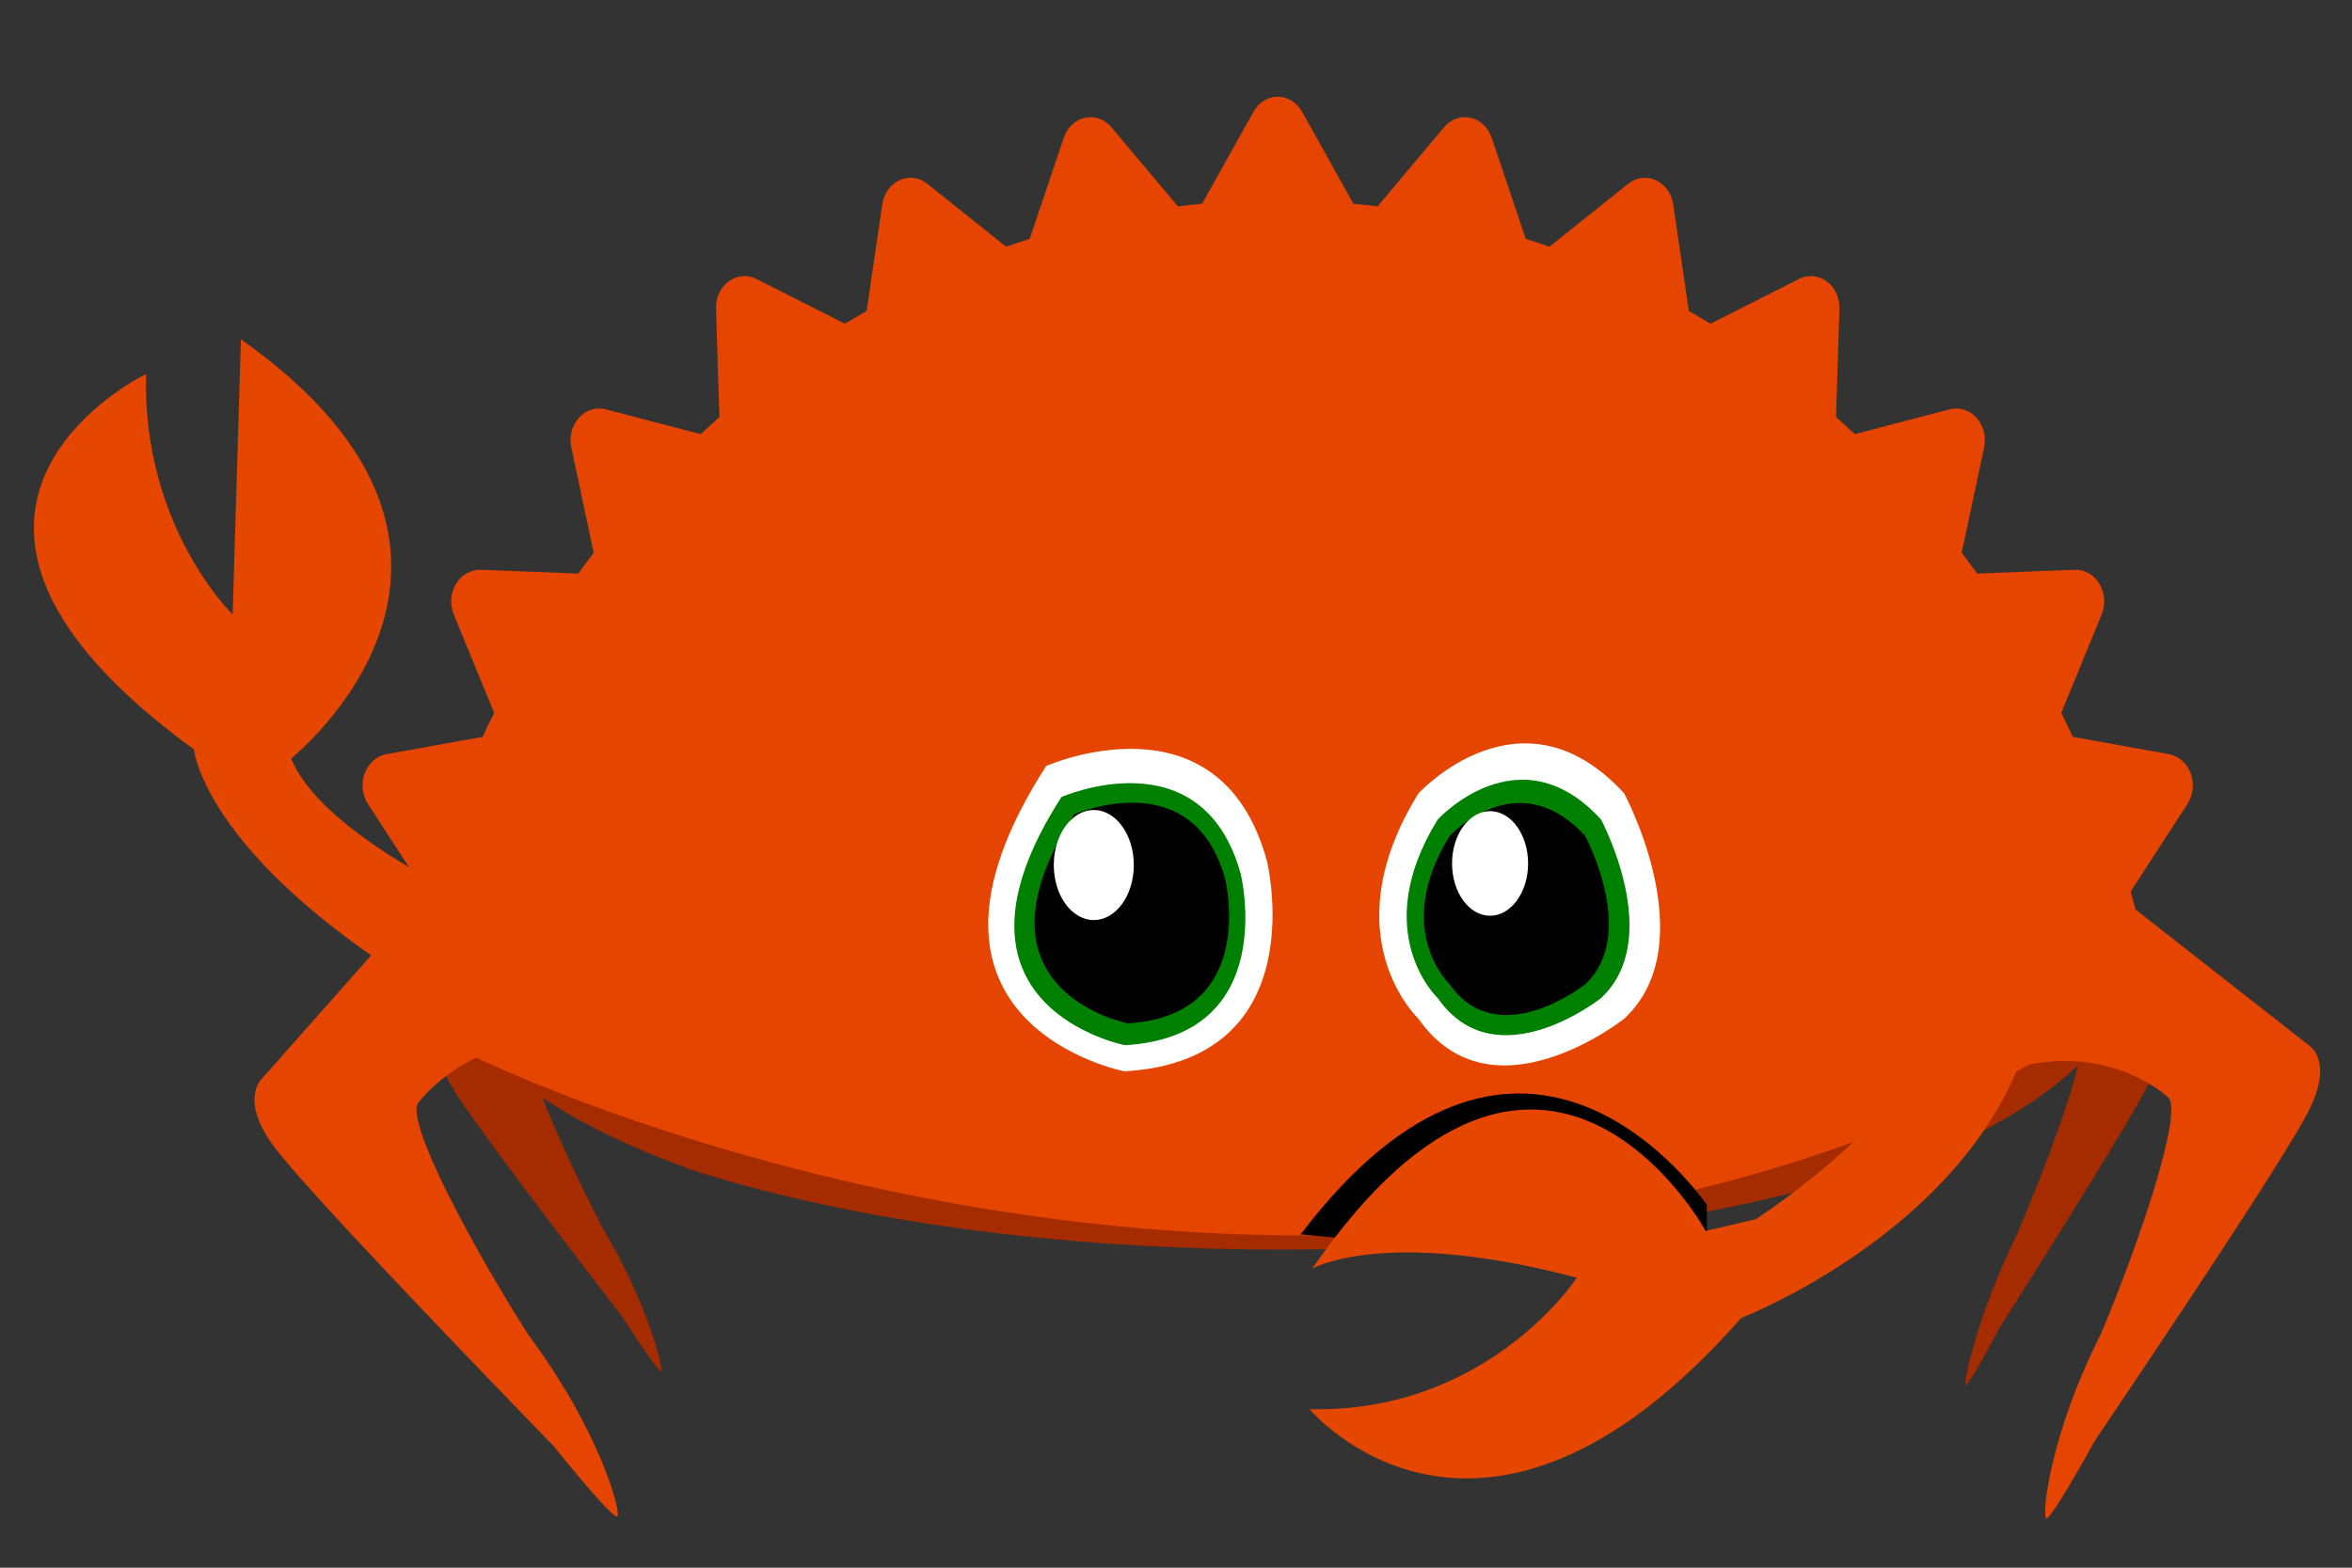 <?xml version="1.0" encoding="UTF-8" standalone="no"?>
<svg
   xmlns:dc="http://purl.org/dc/elements/1.1/"
   xmlns:cc="http://creativecommons.org/ns#"
   xmlns:rdf="http://www.w3.org/1999/02/22-rdf-syntax-ns#"
   xmlns:svg="http://www.w3.org/2000/svg"
   xmlns="http://www.w3.org/2000/svg"
   xmlns:sodipodi="http://sodipodi.sourceforge.net/DTD/sodipodi-0.dtd"
   xmlns:inkscape="http://www.inkscape.org/namespaces/inkscape"
   width="100%"
   height="100%"
   viewBox="0 0 1200 800"
   version="1.1"
   xml:space="preserve"
   style="fill-rule:evenodd;clip-rule:evenodd;stroke-linejoin:round;stroke-miterlimit:1.414;"
   id="svg100"
   sodipodi:docname="modernFerris.svg"
   inkscape:version="0.92.4 (5da689c313, 2019-01-14)"
   inkscape:export-filename="Z:\Imágenes\modernFerris.png"
   inkscape:export-xdpi="80"
   inkscape:export-ydpi="80"><rect x="0" y="0" width="1200" height="800" fill="#333333" stroke="none"/><defs
   id="defs104">
        
        
        
        
        
        
        
        
        
        
    
            
        
            
        
            
        </defs><sodipodi:namedview
   pagecolor="#ffffff"
   bordercolor="#666666"
   borderopacity="1"
   objecttolerance="10"
   gridtolerance="10"
   guidetolerance="10"
   inkscape:pageopacity="0"
   inkscape:pageshadow="2"
   inkscape:window-width="1920"
   inkscape:window-height="1017"
   id="namedview102"
   showgrid="false"
   inkscape:zoom="0.53"
   inkscape:cx="417.52023"
   inkscape:cy="488.38258"
   inkscape:window-x="-8"
   inkscape:window-y="-8"
   inkscape:window-maximized="1"
   inkscape:current-layer="svg100" />
    <g
   id="g61"
   transform="matrix(1,0,0,1.078,654.172,700.633)">
            <path
   inkscape:connector-curvature="0"
   id="path59"
   style="fill:#a52b00;fill-rule:nonzero"
   d="m 0,-322.648 c -114.597,0 -218.172,13.779 -296.172,36.229 v -5.071 c -78,25.095 -127.681,59.959 -127.681,98.506 0,6.077 1.345,12.062 3.703,17.931 l -7.984,14.321 c 0,0 -6.413,8.359 4.935,25.999 10.01,15.554 60.164,76.438 86.628,108.32 11.367,16.348 19.083,26.413 19.757,25.44 1.061,-1.543 -7.064,-32.229 -29.639,-67.242 -10.533,-18.805 -23.358,-43.719 -30.908,-62.12 21.081,13.342 49.189,25.445 81.189,35.861 v -0.159 c 78,22.453 181.575,36.229 296.172,36.229 131.156,0 248.828,-18.046 327.828,-46.491 V -276.153 C 248.828,-304.6 131.156,-322.648 0,-322.648" />
        </g><g
   id="g65"
   transform="matrix(1,0,0,1.107,1099.87,580.78)">
            <path
   inkscape:connector-curvature="0"
   id="path63"
   style="fill:#a52b00;fill-rule:nonzero"
   d="m 0,-50.399 -13.433,-27.828 c 0.071,-1.056 0.124,-2.114 0.124,-3.175 0,-31.548 -32.805,-60.62 -87.997,-83.901 V 2.499 c 25.751,-10.864 46.645,-22.984 61.586,-36.037 -4.398,17.683 -19.437,53.455 -31.428,78.611 -19.707,35.981 -26.845,67.303 -25.929,68.853 0.584,0.978 7.307,-9.393 17.222,-26.2 C -56.783,54.85 -13.063,-7.914 -4.325,-23.901 5.574,-42.024 0,-50.399 0,-50.399" />
        </g><path
   d="m 1177.87,533.336 -88.296,-69.181 c -0.83,-3.079 -1.66,-6.155 -2.516,-9.209 l 29.002,-44.689 c 2.961,-4.546 3.558,-10.454 1.635,-15.638 -1.925,-5.159 -6.136,-8.857 -11.117,-9.763 l -49.043,-8.85 c -1.898,-4.126 -3.89,-8.188 -5.889,-12.215 l 20.604,-50.173 c 2.119,-5.112 1.673,-11.051 -1.139,-15.69 -2.797,-4.662 -7.551,-7.384 -12.617,-7.172 l -49.77,1.924 c -2.577,-3.57 -5.194,-7.105 -7.866,-10.579 l 11.438,-53.777 c 1.159,-5.459 -0.302,-11.177 -3.879,-15.144 -3.555,-3.952 -8.722,-5.588 -13.636,-4.308 l -48.478,12.677 c -3.14,-2.952 -6.33,-5.864 -9.559,-8.717 l 1.745,-55.21 c 0.188,-5.588 -2.262,-10.899 -6.468,-14 -4.204,-3.121 -9.54,-3.591 -14.138,-1.272 l -45.226,22.87 c -3.64,-2.223 -7.302,-4.425 -11.005,-6.555 l -7.991,-54.402 c -0.812,-5.511 -4.146,-10.194 -8.815,-12.332 -4.655,-2.151 -9.99,-1.454 -14.077,1.819 l -40.321,32.178 c -3.97,-1.402 -7.958,-2.747 -11.996,-4.033 l -17.38,-51.59 c -1.766,-5.26 -5.842,-9.122 -10.81,-10.208 -4.953,-1.076 -10.048,0.748 -13.483,4.828 l -33.938,40.387 c -4.104,-0.501 -8.21,-0.958 -12.327,-1.339 L 664.306,57.009 C 661.65,52.252 656.962,49.358 651.909,49.358 c -5.041,0 -9.739,2.894 -12.372,7.651 l -26.214,46.963 c -4.119,0.381 -8.244,0.838 -12.341,1.339 L 567.039,64.924 c -3.437,-4.08 -8.551,-5.904 -13.487,-4.828 -4.966,1.101 -9.045,4.948 -10.806,10.208 l -17.393,51.59 c -4.027,1.286 -8.017,2.64 -11.997,4.033 L 473.048,93.749 c -4.098,-3.284 -9.432,-3.979 -14.098,-1.819 -4.65,2.138 -7.997,6.821 -8.803,12.332 l -7.997,54.402 c -3.7,2.13 -7.363,4.32 -11.014,6.555 L 385.914,142.35 c -4.592,-2.328 -9.952,-1.849 -14.135,1.272 -4.201,3.102 -6.656,8.412 -6.466,14 l 1.736,55.21 c -3.219,2.854 -6.403,5.766 -9.558,8.717 l -48.47,-12.677 c -4.925,-1.271 -10.086,0.355 -13.65,4.308 -3.585,3.967 -5.039,9.685 -3.885,15.144 l 11.415,53.777 c -2.649,3.488 -5.27,7.009 -7.839,10.579 l -49.771,-1.924 c -5.023,-0.157 -9.817,2.51 -12.623,7.172 -2.812,4.638 -3.237,10.578 -1.146,15.69 l 20.619,50.173 c -2.003,4.027 -3.992,8.089 -5.906,12.215 l -49.04,8.85 c -4.982,0.895 -9.183,4.591 -11.12,9.763 -1.925,5.184 -1.3,11.093 1.639,15.638 l 29.01,44.689 c -0.224,0.788 -0.43,1.585 -0.653,2.375 l -82.021,92.665 c 0,0 -12.56,10.478 5.73,35.102 16.14,21.72 98.993,107.826 142.752,152.937 18.483,22.902 31.143,37.084 32.466,35.857 2.088,-1.949 -8.871,-43.615 -45.275,-92.503 -28.06,-43.863 -64.478,-111.325 -55.939,-119.101 0,0 9.714,-13.116 29.204,-22.556 0.713,0.607 -0.737,-0.601 0,0 0,0 411.314,201.808 792.846,3.414 43.584,-8.314 69.968,16.517 69.968,16.517 9.099,5.612 -14.463,74.98 -33.838,120.898 -26.353,52.142 -30.217,92.829 -27.982,94.239 1.409,0.896 10.998,-14.622 24.674,-39.318 33.745,-50.015 97.539,-145.36 109.214,-168.518 13.239,-26.258 0,-33.617 0,-33.617"
   style="fill:#e54500;fill-opacity:1;fill-rule:nonzero;stroke-width:1.031"
   id="path67"
   inkscape:connector-curvature="0" /><g
   id="g73"
   transform="translate(795.856,484.937)">
            <path
   inkscape:connector-curvature="0"
   id="path71"
   style="fill-rule:nonzero"
   d="m 0,159.631 c 1.575,-1.342 2.4,-2.139 2.4,-2.139 L -132.25,144.985 C -22.348,0 65.618,116.967 74.988,129.879 v 29.752 z" />
        </g><path
   d="m 278.418,476.831 c 0,0 -111.096,-43.25 -129.876,-89.798 0,0 130.391,-103.717 -25.621,-213.886 l -4.229,140.417 c 0,0 -46.226,-44.594 -44.186,-122.683 0,0 -143.773,69.178 24.476,191.577 0,0 5.676,65.698 156.977,145.017 z"
   style="fill:#e54700;fill-opacity:1;fill-rule:nonzero"
   id="path75"
   inkscape:connector-curvature="0" /><g
   style="clip-rule:evenodd;fill:#ffffff;fill-rule:evenodd;stroke-linejoin:round;stroke-miterlimit:1.414"
   id="g81-0"
   transform="matrix(1.277,0,0,1.277,723.684,516.02)"><path
     inkscape:connector-curvature="0"
     id="path79-0"
     style="fill:#ffffff;fill-rule:nonzero"
     d="m 0,-87.016 c 0,0 41.104,-45.009 82.21,0 0,0 32.297,60.013 0,90.016 0,0 -52.85,42.009 -82.21,0 0,0 -35.232,-33.006 0,-90.016" /></g><g
   style="clip-rule:evenodd;fill:#008000;fill-rule:evenodd;stroke-linejoin:round;stroke-miterlimit:1.414"
   id="g81-3"
   transform="matrix(1.013,0,0,1.013,733.552,506.319)"><path
     inkscape:connector-curvature="0"
     id="path79-3"
     style="fill:#008000;fill-rule:nonzero"
     d="m 0,-87.016 c 0,0 41.104,-45.009 82.21,0 0,0 32.297,60.013 0,90.016 0,0 -52.85,42.009 -82.21,0 0,0 -35.232,-33.006 0,-90.016" /></g><g
   id="g81"
   transform="matrix(0.841,0,0,0.841,739.611,499.772)">
            <path
   inkscape:connector-curvature="0"
   id="path79"
   style="fill-rule:nonzero"
   d="m 0,-87.016 c 0,0 41.104,-45.009 82.21,0 0,0 32.297,60.013 0,90.016 0,0 -52.85,42.009 -82.21,0 0,0 -35.232,-33.006 0,-90.016" />
        </g><g
   id="g85"
   transform="matrix(0.841,0,0,0.841,779.641,440.615)">
            <path
   inkscape:connector-curvature="0"
   id="path83"
   style="fill:#ffffff;fill-rule:nonzero"
   d="m 0,0.008 c 0,17.523 -10.329,31.73 -23.07,31.73 -12.739,0 -23.069,-14.207 -23.069,-31.73 0,-17.529 10.33,-31.738 23.069,-31.738 12.741,0 23.07,14.209 23.07,31.738" />
        </g><g
   style="clip-rule:evenodd;fill:#ffffff;fill-rule:evenodd;stroke-linejoin:round;stroke-miterlimit:1.414"
   id="g89-0"
   transform="matrix(1.254,0,0,1.254,533.779,507.562)"><path
     inkscape:connector-curvature="0"
     id="path87-1"
     style="fill:#ffffff;fill-rule:nonzero"
     d="m 0,-93.046 c 0,0 70.508,-31.219 89.753,38.463 0,0 20.159,81.218 -57.902,85.802 0,0 -99.541,-19.172 -31.851,-124.265" /></g><g
   style="clip-rule:evenodd;fill:#008000;fill-rule:evenodd;stroke-linejoin:round;stroke-miterlimit:1.414"
   id="g89-5"
   transform="matrix(1.019,0,0,1.019,541.547,501.56)"><path
     inkscape:connector-curvature="0"
     id="path87-7"
     style="fill:#008000;fill-rule:nonzero"
     d="m 0,-93.046 c 0,0 70.508,-31.219 89.753,38.463 0,0 20.159,81.218 -57.902,85.802 0,0 -99.541,-19.172 -31.851,-124.265" /></g><g
   id="g89"
   transform="matrix(0.858,0,0,0.858,548.074,495.431)">
            <path
   inkscape:connector-curvature="0"
   id="path87"
   style="fill-rule:nonzero"
   d="m 0,-93.046 c 0,0 70.508,-31.219 89.753,38.463 0,0 20.159,81.218 -57.902,85.802 0,0 -99.541,-19.172 -31.851,-124.265" />
        </g><g
   id="g93"
   transform="matrix(0.858,0,0,0.858,578.471,441.429)">
            <path
   inkscape:connector-curvature="0"
   id="path91"
   style="fill:#ffffff;fill-rule:nonzero"
   d="m 0,0.002 c 0,18.072 -10.653,32.729 -23.794,32.729 -13.137,0 -23.792,-14.657 -23.792,-32.729 0,-18.078 10.655,-32.731 23.792,-32.731 C -10.653,-32.729 0,-18.076 0,0.002" />
        </g><path
   d="m 1002.23,501.871 c 0,0 -14.723,58.643 -106.292,120.267 l -25.678,6.018 c 0,0 -83.066,-151.481 -200.749,19.221 0,0 36.677,-21.354 135,4.65 0,0 -45.23,69.226 -136.342,67.099 0,0 87.313,104.749 220.18,-46.554 0,0 140.455,-54.315 151.845,-170.701 z"
   style="fill:#e54700;fill-opacity:1;fill-rule:nonzero"
   id="path95"
   inkscape:connector-curvature="0" />
</svg>